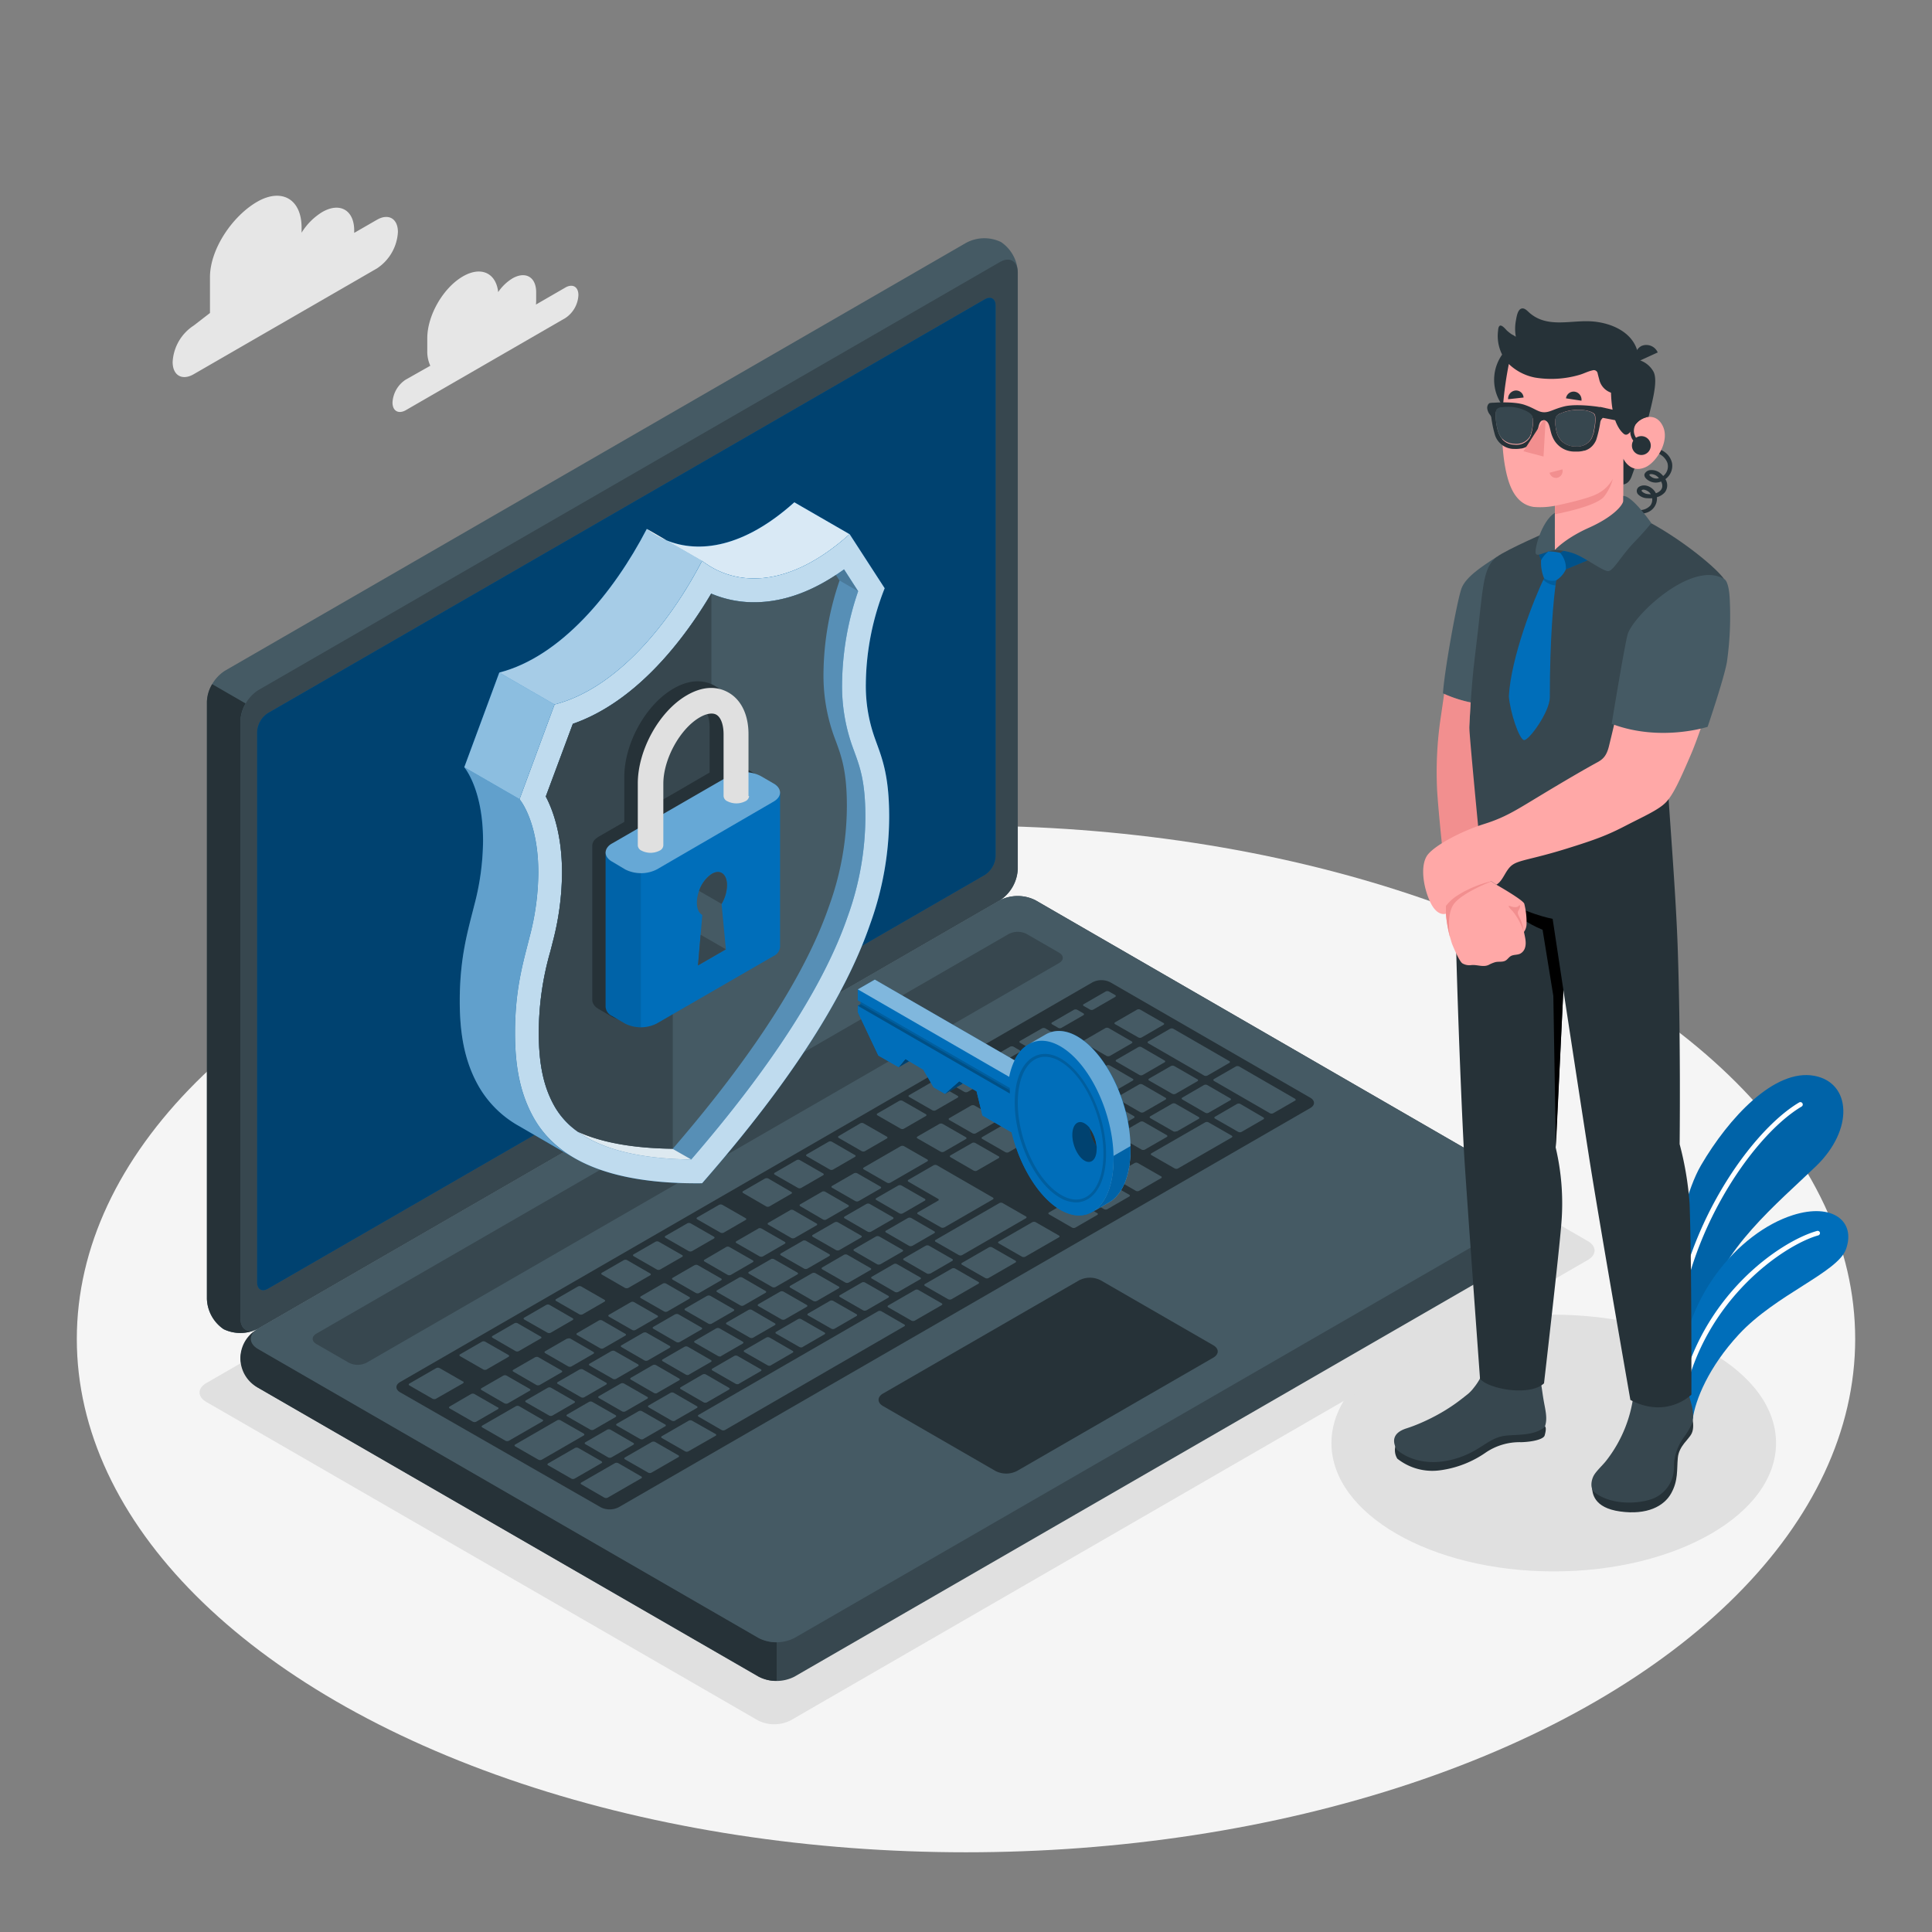 <svg xmlns="http://www.w3.org/2000/svg" viewBox="0 0 500 500"><rect x="0" y="0" width="500" height="500" fill="#808080" stroke="none"/><g id="freepik--Floor--inject-54"><ellipse id="freepik--floor--inject-54" cx="250" cy="346.53" rx="230.12" ry="132.84" style="fill:#f5f5f5"></ellipse></g><g id="freepik--Shadows--inject-54"><ellipse id="freepik--Shadow--inject-54" cx="402.11" cy="373.46" rx="57.53" ry="33.22" style="fill:#e0e0e0"></ellipse><path id="freepik--shadow--inject-54" d="M196.14,445.23,53.41,362.83c-2.34-1.35-2.34-3.54,0-4.9L259.75,238.81a9.32,9.32,0,0,1,8.48,0l142.69,82.38c2.34,1.35,2.34,3.54,0,4.89L204.62,445.23A9.38,9.38,0,0,1,196.14,445.23Z" style="fill:#e0e0e0"></path></g><g id="freepik--Plant--inject-54"><g id="freepik--Plants--inject-54"><path d="M431.15,354.41c-1.23-8.44,1.92-40.59,9.07-52.83s19-25.08,29.32-23.16c9.56,1.78,10.32,13.88.42,23.41s-25.06,21.9-27.92,36.3l-7.8,24.51Z" style="fill:#006EBA"></path><path d="M431.15,354.41c-1.23-8.44,1.92-40.59,9.07-52.83s19-25.08,29.32-23.16c9.56,1.78,10.32,13.88.42,23.41s-25.06,21.9-27.92,36.3l-7.8,24.51Z" style="opacity:0.1"></path><path d="M433.44,351.76a.62.62,0,0,0,.46-.59c.44-29.66,19.41-57.14,32.35-64.79a.62.62,0,1,0-.63-1.07c-13.19,7.8-32.52,35.73-33,65.84a.62.62,0,0,0,.61.63A.47.47,0,0,0,433.44,351.76Z" style="fill:#fff"></path><path d="M438.08,367.24c.66-4.94,4.12-13.46,11.94-21.9,9.58-10.34,25.48-16,27.7-22,2.65-7.22-3.41-12.15-13.75-8.86-13.89,4.42-29.39,21.76-29.19,44.07Z" style="fill:#006EBA"></path><path d="M435.29,362.57a.64.64,0,0,0,.47-.49c5.24-26,26.2-39.95,34.76-42.35A.63.63,0,0,0,471,319a.61.61,0,0,0-.77-.43c-9.46,2.65-30.3,16.8-35.64,43.31a.62.62,0,0,0,.49.73A.57.57,0,0,0,435.29,362.57Z" style="fill:#fff"></path></g></g><g id="freepik--Clouds--inject-54"><g id="freepik--clouds--inject-54"><path d="M146.31,74.42l-7.61,4.4a8.68,8.68,0,0,0,.06-1v-2.2c0-3.93-2.76-5.52-6.16-3.56a12.15,12.15,0,0,0-3.67,3.53c-.55-4.94-4.43-6.78-9.13-4.06-5.09,2.94-9.22,10.08-9.22,16v3.3a8.79,8.79,0,0,0,.78,3.82L105,98.25a7.55,7.55,0,0,0-3.42,5.92c0,2.18,1.53,3.06,3.42,2l41.27-23.83a7.55,7.55,0,0,0,3.42-5.91C149.73,74.22,148.2,73.33,146.31,74.42Z" style="fill:#e6e6e6"></path><path d="M50.14,84.25,54.34,81V71.76c0-7.34,5.85-15.86,12.2-19.53h0c6.36-3.67,11.51-.69,11.51,6.65v1.34a16.3,16.3,0,0,1,5.34-5.34h0c4.57-2.64,8.28-.5,8.28,4.78v.61l5.86-3.38c3-1.74,5.45-.33,5.45,3.15a12.06,12.06,0,0,1-5.45,9.44L50.14,96.84c-3,1.74-5.46.33-5.46-3.15A12,12,0,0,1,50.14,84.25Z" style="fill:#e6e6e6"></path></g></g><g id="freepik--Device--inject-54"><g id="freepik--Laptop--inject-54"><path d="M62.22,351.49a9.93,9.93,0,0,0,4.62,7.68l129.49,74.76a10.25,10.25,0,0,0,9.25,0L397.49,323.14a8.69,8.69,0,0,0,0-15.35L268,233a10.19,10.19,0,0,0-9.25,0L66.84,343.82A9.91,9.91,0,0,0,62.22,351.49Z" style="fill:#37474f"></path><path d="M201,425v10a9.37,9.37,0,0,1-4.62-1.1L66.84,359.17a8.66,8.66,0,0,1-.47-15.05c-2.07,1.48-1.91,3.66.47,5l129.5,74.77A9.37,9.37,0,0,0,201,425Z" style="fill:#263238"></path><path d="M57.88,344a9.91,9.91,0,0,1-4.33-7.84V181.61a10.22,10.22,0,0,1,4.62-8L250.08,62.82a9.94,9.94,0,0,1,9-.17,9.94,9.94,0,0,1,4.33,7.84V225a10.21,10.21,0,0,1-4.62,8L66.84,343.82A9.93,9.93,0,0,1,57.88,344Z" style="fill:#455a64"></path><path d="M66.3,344.1a10,10,0,0,1-8.42-.12,9.91,9.91,0,0,1-4.33-7.84V181.61a9.28,9.28,0,0,1,1.36-4.55l8.66,5h0a9.47,9.47,0,0,0-1.35,4.54V341.15C62.22,343.88,64,345.11,66.3,344.1Z" style="fill:#263238"></path><path d="M62.22,186.62V341.15c0,3,2.07,4.14,4.62,2.67L258.75,233a10.21,10.21,0,0,0,4.62-8V70.49c0-2.94-2.06-4.14-4.62-2.66L66.84,178.61A10.24,10.24,0,0,0,62.22,186.62Z" style="fill:#37474f"></path><path d="M66.84,349.15l129.49,74.77a10.25,10.25,0,0,0,9.25,0L397.49,313.13c2.55-1.48,2.55-3.87,0-5.34L268,233a10.19,10.19,0,0,0-9.25,0L66.84,343.82C64.29,345.29,64.29,347.68,66.84,349.15Z" style="fill:#455a64"></path><path d="M69.33,184.55,254.88,77.45c1.53-.88,2.78-.16,2.78,1.61V221.63a6.13,6.13,0,0,1-2.78,4.8L69.33,333.53c-1.53.88-2.78.16-2.78-1.61V189.35A6.13,6.13,0,0,1,69.33,184.55Z" style="fill:#006EBA"></path><path d="M69.33,184.55,254.88,77.45c1.53-.88,2.78-.16,2.78,1.61V221.63a6.13,6.13,0,0,1-2.78,4.8L69.33,333.53c-1.53.88-2.78.16-2.78-1.61V189.35A6.13,6.13,0,0,1,69.33,184.55Z" style="opacity:0.4"></path><path d="M81.87,345.15l179.2-103.44a5.08,5.08,0,0,1,4.62,0l8.41,4.85c1.27.74,1.27,1.93,0,2.67L94.88,352.66a5.08,5.08,0,0,1-4.62,0l-8.39-4.84C80.6,347.08,80.6,345.89,81.87,345.15Z" style="fill:#37474f"></path><path d="M103.55,357.67,282.74,254.22a5.08,5.08,0,0,1,4.62,0l51.74,29.87c1.28.74,1.28,1.94,0,2.67l-179,103.32a5.14,5.14,0,0,1-4.63,0l-51.91-29.75C102.28,359.6,102.27,358.4,103.55,357.67Z" style="fill:#263238"></path><path d="M261,298.21l5.64-3.26c.24-.14.25-.36,0-.5L260.72,291a1,1,0,0,0-.86,0l-5.65,3.26c-.23.14-.24.36,0,.49l6,3.44A1,1,0,0,0,261,298.21Zm-9.67-12.1-5.64,3.26a.26.26,0,0,0,0,.49l6,3.44a1,1,0,0,0,.86,0l5.65-3.26a.26.26,0,0,0,0-.5l-6-3.44A1,1,0,0,0,251.35,286.11Zm-18.23,10.52-9.54,5.51c-.24.14-.25.37,0,.5l6,3.44a1,1,0,0,0,.86,0l9.55-5.51c.24-.14.24-.36,0-.5l-6-3.43A.93.93,0,0,0,233.12,296.63Zm10-5.76-5.65,3.26c-.24.14-.24.36,0,.49l6,3.44a1,1,0,0,0,.86,0l5.64-3.26c.24-.14.24-.36,0-.5l-6-3.44A.94.94,0,0,0,243.11,290.87ZM221,303.65l-5.64,3.25c-.24.14-.24.37,0,.5l6,3.44a1,1,0,0,0,.86,0l5.64-3.25c.24-.14.24-.36,0-.5l-6-3.44A1,1,0,0,0,221,303.65Zm-8.24,4.76-5.65,3.26a.26.26,0,0,0,0,.49L213,315.6a.93.93,0,0,0,.86,0l5.64-3.25c.24-.14.24-.36,0-.5l-5.95-3.44A1,1,0,0,0,212.73,308.41Zm23.38,14,5.64-3.26c.24-.14.24-.36,0-.49l-5.95-3.44a1,1,0,0,0-.86,0l-5.65,3.26a.26.26,0,0,0,0,.5l5.95,3.44A1,1,0,0,0,236.11,322.41Zm-8.25,4.76,5.65-3.26c.24-.14.24-.36,0-.49L227.56,320a1,1,0,0,0-.86,0l-5.64,3.26c-.24.14-.24.36,0,.5l5.95,3.44A1,1,0,0,0,227.86,327.17Zm-8.24,4.76,5.64-3.26a.26.26,0,0,0,0-.49l-6-3.44a.93.93,0,0,0-.86,0L212.81,328c-.24.14-.24.36,0,.5l6,3.44A1,1,0,0,0,219.62,331.93Zm-8.25,4.76,5.64-3.26c.24-.13.25-.36,0-.49l-6-3.44a1,1,0,0,0-.86,0l-5.64,3.25c-.24.14-.25.36,0,.5l5.95,3.44A1,1,0,0,0,211.37,336.69ZM252.77,303l5.65-3.26a.26.26,0,0,0,0-.5l-6-3.43a.93.93,0,0,0-.86,0L246,299c-.24.14-.24.36,0,.49l5.95,3.44A1,1,0,0,0,252.77,303Zm-8.41,14.68,12.58-7.27c.24-.14.24-.36,0-.49l-14.46-8.35a1,1,0,0,0-.86,0l-6.51,3.76c-.24.14-.24.36,0,.5l7.66,4.42a.26.26,0,0,1,0,.49l-5.21,3c-.24.14-.24.36,0,.5l6,3.43A.93.93,0,0,0,244.36,317.65Zm-39.88-4.48-5.64,3.26a.26.26,0,0,0,0,.49l5.95,3.44a1,1,0,0,0,.86,0l5.65-3.26a.26.26,0,0,0,0-.5l-5.95-3.44A1,1,0,0,0,204.48,313.17Zm-8.24,4.76-5.65,3.26c-.24.14-.24.36,0,.49l6,3.44a1,1,0,0,0,.86,0l5.64-3.26c.24-.14.24-.36,0-.5l-6-3.44A.94.94,0,0,0,196.24,317.93ZM152.79,370a1,1,0,0,0,.86,0l5.64-3.26c.24-.14.25-.36,0-.5l-6-3.43a.93.93,0,0,0-.86,0l-5.64,3.26c-.24.14-.25.36,0,.49Zm-22.52-14-5.64,3.25c-.24.14-.25.36,0,.5l5.95,3.44a1,1,0,0,0,.86,0l5.64-3.26c.24-.13.25-.36,0-.49l-6-3.44A.93.93,0,0,0,130.27,356Zm11.85,10.34a.93.93,0,0,0,.86,0l5.64-3.26c.24-.14.24-.36,0-.49l-6-3.44a.93.93,0,0,0-.86,0l-5.64,3.26c-.24.14-.24.36,0,.5Zm24.38,6.06,5.64-3.26a.26.26,0,0,0,0-.49l-6-3.44a1,1,0,0,0-.86,0l-5.64,3.25c-.24.14-.24.36,0,.5l6,3.44A1,1,0,0,0,166.5,372.42Zm-9.11,4.77a1,1,0,0,0,.86,0l5.64-3.26c.24-.13.25-.36,0-.49L158,370a1,1,0,0,0-.86,0l-5.64,3.25c-.24.14-.25.36,0,.5Zm-18.87-25.94-5.65,3.26a.26.26,0,0,0,0,.5l5.95,3.44a1,1,0,0,0,.86,0l5.64-3.26c.24-.14.24-.36,0-.49l-6-3.44A.94.94,0,0,0,138.52,351.25Zm41.22-23.8-5.64,3.26c-.24.14-.24.36,0,.49l6,3.44a.93.93,0,0,0,.86,0l5.64-3.26c.24-.14.24-.36,0-.5l-6-3.43A.93.93,0,0,0,179.74,327.45Zm-33,19-5.64,3.26c-.24.14-.24.36,0,.5l5.95,3.43a.93.93,0,0,0,.86,0l5.65-3.26c.24-.14.24-.36,0-.49l-5.95-3.44A1,1,0,0,0,146.76,346.49ZM188,322.69,182.35,326c-.24.14-.25.36,0,.49l5.95,3.44a.93.93,0,0,0,.86,0l5.64-3.26c.24-.14.25-.36,0-.5l-6-3.43A.93.93,0,0,0,188,322.69Zm-16.49,9.52-5.64,3.26c-.24.14-.25.36,0,.5l6,3.43a.93.93,0,0,0,.86,0l5.64-3.26c.24-.14.25-.36,0-.5l-5.95-3.43A.93.93,0,0,0,171.5,332.21ZM163.25,337l-5.64,3.26c-.24.14-.24.36,0,.5l6,3.43a.93.93,0,0,0,.86,0l5.64-3.26c.24-.14.24-.36,0-.49l-6-3.44A.93.93,0,0,0,163.25,337ZM155,341.73,149.37,345c-.24.14-.25.36,0,.5l5.95,3.43a.93.93,0,0,0,.86,0l5.64-3.26c.24-.14.25-.36,0-.49l-5.95-3.44A1,1,0,0,0,155,341.73Zm39.87,4.48,5.64-3.25c.24-.14.25-.36,0-.5L194.58,339a1,1,0,0,0-.86,0l-5.64,3.25c-.24.14-.25.36,0,.5l6,3.44A1,1,0,0,0,194.88,346.21Zm74.7-70.62-5.64,3.25c-.24.14-.25.36,0,.5l5.95,3.44a1,1,0,0,0,.86,0l5.64-3.26c.24-.13.25-.36,0-.49l-5.95-3.44A.93.93,0,0,0,269.58,275.59Zm-10,5.76L254,284.61a.26.26,0,0,0,0,.49l5.95,3.44a1,1,0,0,0,.86,0l5.64-3.25c.24-.14.24-.36,0-.5l-6-3.44A1,1,0,0,0,259.6,281.35Zm18.22-10.53-5.64,3.26c-.24.14-.24.36,0,.5l6,3.44a1,1,0,0,0,.86,0l5.64-3.26c.24-.14.24-.36,0-.49l-6-3.44A1,1,0,0,0,277.82,270.82ZM233.68,314l5.64-3.26a.26.26,0,0,0,0-.49l-6-3.44a1,1,0,0,0-.86,0l-5.65,3.26a.26.26,0,0,0,0,.5l5.95,3.44A1,1,0,0,0,233.68,314Zm53.25-47.93a1,1,0,0,0-.86,0l-5.64,3.26c-.24.14-.25.36,0,.5l5.95,3.44a1,1,0,0,0,.86,0l5.64-3.26c.24-.14.25-.36,0-.49Zm-83.8,75.39,5.64-3.25c.24-.14.24-.37,0-.5l-6-3.44a1,1,0,0,0-.86,0l-5.64,3.25c-.24.14-.24.36,0,.5l6,3.44A1,1,0,0,0,203.13,341.45Zm101.11-58.38,5.65-3.26a.26.26,0,0,0,0-.49l-6-3.44a1,1,0,0,0-.86,0l-5.64,3.25c-.24.14-.24.36,0,.5l6,3.44A.94.94,0,0,0,304.24,283.07Zm-16.75-.15,5.65-3.26a.26.26,0,0,0,0-.49l-5.95-3.44a1,1,0,0,0-.86,0L280.69,279c-.24.14-.25.36,0,.5l5.95,3.44A1,1,0,0,0,287.49,282.92ZM295.43,271a.94.94,0,0,0-.85,0l-5.65,3.26a.26.26,0,0,0,0,.5l5.95,3.44a1,1,0,0,0,.86,0l5.64-3.26a.26.26,0,0,0,0-.49Zm1.74-1,14.46,8.35a1,1,0,0,0,.86,0l5.64-3.26c.24-.13.25-.36,0-.49l-14.46-8.35a1,1,0,0,0-.86,0l-5.64,3.26C296.94,269.61,296.94,269.83,297.17,270ZM278.08,280.5l-5.64,3.25c-.24.14-.24.36,0,.5l6,3.44a1,1,0,0,0,.86,0l5.64-3.25c.24-.14.24-.37,0-.5l-6-3.44A1,1,0,0,0,278.08,280.5ZM216,316.33l-5.64,3.25c-.24.14-.24.36,0,.5l6,3.44a1,1,0,0,0,.86,0l5.64-3.25c.24-.14.24-.37,0-.5l-6-3.44A1,1,0,0,0,216,316.33Zm79.12-28.49a1,1,0,0,0,.86,0l5.64-3.25c.24-.14.24-.37,0-.5l-5.95-3.44a1,1,0,0,0-.86,0l-5.65,3.25a.26.26,0,0,0,0,.5Zm-70.87,23.73-5.64,3.25c-.24.14-.24.36,0,.5l5.95,3.44a1,1,0,0,0,.86,0l5.65-3.26a.26.26,0,0,0,0-.49l-6-3.44A.93.93,0,0,0,224.27,311.57ZM161,365.26a1,1,0,0,0,.86,0l5.64-3.26c.24-.14.24-.36,0-.5l-6-3.44a.94.94,0,0,0-.85,0l-5.65,3.26c-.24.14-.24.36,0,.49Zm-11-10.85-5.64,3.26c-.24.14-.25.36,0,.49l6,3.44a.93.93,0,0,0,.86,0l5.64-3.26c.24-.14.25-.36,0-.5l-6-3.43A.93.93,0,0,0,150.06,354.41Zm20.08,6.08,5.65-3.25a.26.26,0,0,0,0-.5l-5.95-3.44a1,1,0,0,0-.86,0l-5.64,3.26a.26.26,0,0,0,0,.49l5.95,3.44A.93.93,0,0,0,170.14,360.49Zm8.25-4.76,5.64-3.25c.24-.14.25-.36,0-.5l-5.95-3.44a1,1,0,0,0-.86,0l-5.65,3.26a.26.26,0,0,0,0,.49l5.95,3.44A.93.93,0,0,0,178.39,355.73Zm8.25-4.76,5.64-3.25c.24-.14.24-.36,0-.5l-6-3.44a1,1,0,0,0-.86,0L179.83,347c-.24.14-.24.37,0,.5l6,3.44A1,1,0,0,0,186.64,351Zm-28.34-1.32-5.64,3.26c-.24.14-.24.36,0,.49l6,3.44a.93.93,0,0,0,.86,0l5.64-3.26c.24-.14.24-.36,0-.5l-6-3.43A.93.93,0,0,0,158.3,349.65Zm8.25-4.76-5.64,3.26c-.24.14-.25.36,0,.49l5.95,3.44a1,1,0,0,0,.86,0l5.65-3.26c.23-.14.24-.36,0-.5l-6-3.43A.93.93,0,0,0,166.55,344.89Zm33-19-5.64,3.25c-.24.14-.24.37,0,.5l6,3.44a1,1,0,0,0,.86,0l5.64-3.25c.24-.14.24-.36,0-.5l-6-3.44A1,1,0,0,0,199.53,325.85Zm-8.24,4.76-5.64,3.26c-.24.13-.25.36,0,.49l6,3.44a.93.93,0,0,0,.86,0l5.64-3.25c.24-.14.25-.36,0-.5l-5.95-3.44A1,1,0,0,0,191.29,330.61Zm16.49-9.52-5.64,3.25c-.24.14-.25.36,0,.5l6,3.44a1,1,0,0,0,.86,0l5.64-3.25c.24-.14.25-.36,0-.5l-6-3.44A1,1,0,0,0,207.78,321.09Zm-33,19-5.65,3.26c-.24.14-.24.36,0,.49l5.95,3.44a1,1,0,0,0,.86,0l5.64-3.26c.24-.14.24-.36,0-.5l-6-3.44A1,1,0,0,0,174.8,340.13Zm8.24-4.76-5.64,3.26a.26.26,0,0,0,0,.49l6,3.44a.94.94,0,0,0,.85,0l5.65-3.26c.24-.14.24-.36,0-.5l-6-3.44A1,1,0,0,0,183,335.37Zm-8.3,32.29,5.65-3.26a.26.26,0,0,0,0-.49l-5.95-3.44a.93.93,0,0,0-.86,0l-5.64,3.25c-.24.14-.24.36,0,.5l5.95,3.44A1,1,0,0,0,174.74,367.66Zm-45.9-3.45-6-3.44a1,1,0,0,0-.86,0L116.38,364c-.24.14-.24.36,0,.5l6,3.44a1,1,0,0,0,.86,0l5.64-3.26A.26.26,0,0,0,128.84,364.21Zm11.54,3.16-5.95-3.44a.93.93,0,0,0-.86,0l-8.68,5c-.24.14-.25.36,0,.5l6,3.44a1,1,0,0,0,.86,0l8.68-5C140.61,367.72,140.62,367.5,140.38,367.37Zm-20.56-9.87-6-3.44a1,1,0,0,0-.86,0l-6.94,4c-.24.14-.25.36,0,.5l6,3.44a1,1,0,0,0,.86,0l7-4C120.05,357.85,120.05,357.63,119.82,357.5Zm5.32-3.08a.93.93,0,0,0,.86,0l5.64-3.26c.24-.14.24-.36,0-.5l-6-3.43a.91.91,0,0,0-.85,0l-5.65,3.26c-.24.14-.24.36,0,.49ZM151.06,371l-6-3.43a.93.93,0,0,0-.86,0l-10.85,6.26c-.24.14-.24.37,0,.5l6,3.44a1,1,0,0,0,.86,0l10.85-6.26C151.29,371.38,151.29,371.16,151.06,371Zm4.6,7.17-6-3.44a1,1,0,0,0-.86,0l-6.94,4a.26.26,0,0,0,0,.49l6,3.44a.93.93,0,0,0,.86,0l6.94-4C155.89,378.55,155.89,378.33,155.66,378.19ZM186.45,319a1,1,0,0,0,.86,0l5.64-3.26a.26.26,0,0,0,0-.49l-6-3.44a1,1,0,0,0-.86,0l-5.64,3.25c-.24.14-.24.36,0,.5ZM170,328.55a.94.94,0,0,0,.85,0l5.65-3.25a.26.26,0,0,0,0-.5l-6-3.44a1,1,0,0,0-.86,0L164,324.61c-.24.14-.24.36,0,.5Zm-36.58,21.11a.93.93,0,0,0,.86,0l5.65-3.26a.26.26,0,0,0,0-.5l-5.95-3.43a.93.93,0,0,0-.86,0l-5.64,3.26c-.24.14-.24.36,0,.49Zm44.82-25.87a1,1,0,0,0,.86,0l5.64-3.25c.24-.14.25-.37,0-.5l-6-3.44a1,1,0,0,0-.86,0l-5.64,3.25c-.24.14-.25.36,0,.5Zm-16.49,9.52a1,1,0,0,0,.86,0l5.64-3.25c.24-.14.24-.36,0-.5l-5.95-3.44a1,1,0,0,0-.86,0l-5.65,3.26a.26.26,0,0,0,0,.49ZM160,378.66a1,1,0,0,0-.86,0l-8.68,5c-.24.14-.25.36,0,.49l5.95,3.44a1,1,0,0,0,.86,0l8.68-5a.26.26,0,0,0,0-.49Zm-10.07-38.52a1,1,0,0,0,.86,0l5.64-3.26c.24-.14.24-.36,0-.5l-6-3.44a1,1,0,0,0-.86,0l-5.64,3.26c-.24.14-.24.36,0,.49Zm-8.25,4.76a.93.93,0,0,0,.86,0l5.64-3.26c.24-.14.25-.36,0-.5l-5.95-3.43a.93.93,0,0,0-.86,0L135.68,341c-.23.14-.24.36,0,.49Zm171.08-54.44a1,1,0,0,0-.86,0l-13.89,8a.26.26,0,0,0,0,.49l6,3.44a.93.93,0,0,0,.86,0l13.88-8c.24-.14.25-.36,0-.5ZM294.48,301a.93.93,0,0,0-.86,0L288,304.25c-.24.14-.24.36,0,.5l5.95,3.43a.93.93,0,0,0,.86,0l5.65-3.26a.26.26,0,0,0,0-.5ZM183,362.9l5.64-3.26c.24-.14.25-.36,0-.49l-5.95-3.44a1,1,0,0,0-.86,0L176.18,359c-.23.14-.24.36,0,.5l5.95,3.44A1,1,0,0,0,183,362.9Zm95-52.39a1,1,0,0,0-.86,0l-5.64,3.26c-.24.14-.25.36,0,.5l5.95,3.43a.93.93,0,0,0,.86,0l5.64-3.26c.24-.14.25-.36,0-.49Zm43-24.81a1,1,0,0,0-.86,0L314.45,289a.26.26,0,0,0,0,.49l6,3.44a1,1,0,0,0,.86,0l5.64-3.25c.24-.14.24-.36,0-.5Zm14.2-1.32L320.69,276a1,1,0,0,0-.86,0l-5.64,3.25c-.24.14-.24.36,0,.5l14.46,8.35a1,1,0,0,0,.86,0l5.64-3.25C335.38,284.74,335.39,284.52,335.15,284.38Zm-88,43.92a.93.93,0,0,0-.86,0l-6.95,4c-.24.14-.24.36,0,.5l6,3.44a1,1,0,0,0,.86,0l6.94-4c.24-.14.25-.36,0-.49Zm20.83-12a1,1,0,0,0-.86,0l-8.68,5c-.24.14-.25.36,0,.49l6,3.44a1,1,0,0,0,.86,0l8.68-5c.24-.13.25-.36,0-.49Zm-39.93,23.05a1,1,0,0,0-.86,0l-46.43,26.81c-.24.14-.25.36,0,.49l5.95,3.44a.93.93,0,0,0,.86,0L234,343.26a.26.26,0,0,0,0-.5Zm-49,28.32a.93.93,0,0,0-.86,0l-6.94,4c-.24.14-.25.36,0,.5l6,3.43a.93.93,0,0,0,.86,0l7-4a.26.26,0,0,0,0-.5Zm58.59-33.83a.93.93,0,0,0-.86,0l-6.94,4c-.24.14-.25.36,0,.5l6,3.44a1,1,0,0,0,.86,0l6.94-4c.24-.13.25-.36,0-.49Zm-68.14,39.34a1,1,0,0,0-.86,0l-6.94,4c-.24.14-.24.36,0,.5l6,3.44a.94.94,0,0,0,.85,0l6.95-4c.24-.14.24-.36,0-.49Zm87.23-50.36a.93.93,0,0,0-.86,0l-6.94,4c-.24.14-.24.36,0,.5l6,3.43a.93.93,0,0,0,.86,0l6.94-4c.24-.14.24-.36,0-.5Zm29.51-17a.93.93,0,0,0-.86,0L279.73,309c-.24.14-.24.36,0,.5l6,3.43a.93.93,0,0,0,.86,0l5.64-3.26c.24-.14.24-.36,0-.49Zm18.27-13,5.65-3.25c.24-.14.24-.36,0-.5l-6-3.44a1,1,0,0,0-.86,0l-5.64,3.25c-.24.14-.24.37,0,.5l6,3.44A.94.94,0,0,0,304.5,292.74Zm-35.23.7,5.64-3.25c.24-.14.24-.36,0-.5l-6-3.44a1,1,0,0,0-.86,0l-5.64,3.26c-.24.14-.24.36,0,.49l6,3.44A.93.93,0,0,0,269.27,293.44ZM249,324.82l16.49-9.53a.26.26,0,0,0,0-.49l-6-3.44a.93.93,0,0,0-.86,0l-16.49,9.52a.26.26,0,0,0,0,.49l6,3.44A1,1,0,0,0,249,324.82Zm46.44-27.31a1,1,0,0,0,.86,0l5.64-3.25c.24-.14.24-.36,0-.5l-6-3.44a1,1,0,0,0-.86,0l-5.65,3.26a.26.26,0,0,0,0,.49Zm-7.65-4.92,5.65-3.25c.23-.14.24-.36,0-.5l-5.95-3.44a1,1,0,0,0-.86,0L281,288.66c-.24.14-.25.36,0,.5l5.95,3.44A1,1,0,0,0,287.75,292.59Zm-47,37,5.64-3.26c.24-.14.24-.36,0-.5l-6-3.44a1,1,0,0,0-.86,0l-5.65,3.26c-.24.14-.24.36,0,.49l5.95,3.44A1,1,0,0,0,240.71,329.58ZM277.17,308a.93.93,0,0,0,.86,0l5.64-3.26c.24-.14.25-.36,0-.5l-5.95-3.43a.93.93,0,0,0-.86,0l-5.64,3.26c-.24.14-.25.36,0,.5Zm-77.69,45.35,5.64-3.26c.24-.14.25-.36,0-.49l-5.95-3.44a.93.93,0,0,0-.86,0l-5.64,3.26c-.24.14-.25.36,0,.5l6,3.43A.93.93,0,0,0,199.48,353.38Zm8.25-4.76,5.64-3.26c.24-.14.24-.36,0-.49l-6-3.44a.93.93,0,0,0-.86,0l-5.64,3.26c-.24.14-.24.36,0,.5l6,3.43A.93.93,0,0,0,207.73,348.62Zm-16.49,9.52,5.64-3.26c.24-.14.24-.36,0-.49l-6-3.44a1,1,0,0,0-.86,0l-5.64,3.26c-.24.14-.24.36,0,.5l6,3.44A1,1,0,0,0,191.24,358.14Zm33-19,5.64-3.26c.24-.14.24-.36,0-.5l-6-3.43a.91.91,0,0,0-.85,0l-5.65,3.26c-.24.14-.24.36,0,.49l6,3.44A.93.93,0,0,0,224.22,339.1ZM216,343.86l5.64-3.26c.24-.14.25-.36,0-.5l-6-3.43a.93.93,0,0,0-.86,0l-5.64,3.26c-.24.14-.25.36,0,.5l6,3.43A.93.93,0,0,0,216,343.86Zm16.49-9.52,5.65-3.26a.26.26,0,0,0,0-.5l-6-3.43a.93.93,0,0,0-.86,0l-5.64,3.26c-.24.14-.24.36,0,.49l5.95,3.44A.93.93,0,0,0,232.46,334.34ZM273.86,266a.93.93,0,0,0,.86,0l5.65-3.26c.24-.14.24-.36,0-.49l-1.58-.92a1,1,0,0,0-.86,0l-5.64,3.26c-.24.14-.24.36,0,.5ZM233.09,292.1a.94.94,0,0,0,.85,0l5.65-3.26c.24-.14.24-.36,0-.5l-6-3.44a1,1,0,0,0-.86,0l-5.64,3.26a.26.26,0,0,0,0,.49Zm16.49-9.52a1,1,0,0,0,.86,0l5.64-3.25c.24-.14.24-.36,0-.5l-6-3.44a1,1,0,0,0-.86,0l-5.64,3.26a.26.26,0,0,0,0,.49ZM223,297.91a.93.93,0,0,0,.86,0l5.64-3.26c.24-.14.24-.36,0-.5l-6-3.43a.93.93,0,0,0-.86,0L217.07,294c-.24.14-.24.36,0,.5Zm18.31-10.57a.93.93,0,0,0,.86,0l5.64-3.25c.24-.14.25-.36,0-.5l-6-3.44a1,1,0,0,0-.86,0l-5.64,3.26c-.24.13-.25.36,0,.49Zm-34.8,20.09a.91.91,0,0,0,.85,0l5.65-3.26c.24-.14.24-.36,0-.49l-6-3.44a.93.93,0,0,0-.86,0l-5.64,3.26c-.24.14-.24.36,0,.5Zm8.24-4.76a.93.93,0,0,0,.86,0l5.64-3.26c.24-.14.25-.36,0-.49l-5.95-3.44a.93.93,0,0,0-.86,0l-5.64,3.26c-.24.14-.25.36,0,.5Zm42.6-27.12a.93.93,0,0,0,.86,0l5.65-3.26c.23-.14.24-.36,0-.49l-1.58-.92a1,1,0,0,0-.86,0l-5.64,3.25c-.24.14-.25.36,0,.5Zm24.74-14.28a.93.93,0,0,0,.86,0l5.64-3.26c.24-.14.25-.36,0-.5L287,256.6a1,1,0,0,0-.86,0l-5.65,3.26a.26.26,0,0,0,0,.5Zm12.51,7.22a.93.93,0,0,0,.86,0l5.64-3.26c.24-.14.24-.36,0-.49l-6-3.44a.91.91,0,0,0-.85,0l-5.65,3.26c-.24.14-.24.36,0,.5ZM312.75,288l5.64-3.25c.24-.14.25-.36,0-.5l-5.95-3.44a1,1,0,0,0-.86,0L306,284.05c-.24.14-.25.36,0,.5l5.95,3.44A1,1,0,0,0,312.75,288Zm-47.13-17.19a.93.93,0,0,0,.86,0l5.64-3.26c.24-.14.24-.36,0-.49l-1.59-.92a.93.93,0,0,0-.86,0L264,269.38c-.24.14-.24.36,0,.5Zm-67.34,41.4a.93.93,0,0,0,.86,0l5.64-3.26c.24-.14.24-.36,0-.49L198.84,305a1,1,0,0,0-.86,0l-5.65,3.26c-.23.14-.24.36,0,.5Z" style="fill:#455a64"></path><path d="M228.48,360.67l50.82-29.34a6.14,6.14,0,0,1,5.54,0L314,348.15c1.53.89,1.53,2.32,0,3.21l-50.81,29.33a6.1,6.1,0,0,1-5.55,0l-29.14-16.82C227,363,227,361.55,228.48,360.67Z" style="fill:#263238"></path></g></g><g id="freepik--Shield--inject-54"><g id="freepik--shield--inject-54"><g id="freepik--shield--inject-54"><path d="M219.88,138.24c-15.88,14.27-29.6,13.52-38.18,6.91-8.57,16.52-22.29,33.1-38.17,37.17l-9.07,24.5s4.86,5.6,4.86,19a66.8,66.8,0,0,1-2.25,16.63c-1.65,6.61-3.78,13.45-3.78,24.88,0,7.74,1,15.27,4.94,22.12a27.3,27.3,0,0,0,9.93,10l-13.79-8a27.39,27.39,0,0,1-10.45-10.25C120,274.34,119,266.82,119,259.07c0-11.42,2.13-18.27,3.78-24.89A66.52,66.52,0,0,0,125,217.56c0-13.4-4.86-19-4.86-19l9.06-24.5c15.88-4.07,29.6-20.65,38.17-37.17,8.58,6.61,22.3,7.36,38.18-6.91Z" style="fill:#006EBA"></path><path d="M172.42,139.8l-5-2.91A22,22,0,0,0,172.42,139.8Z" style="fill:#fff;opacity:0.8"></path><path d="M205.57,130c-13.07,11.74-24.67,13.31-33.15,9.82l9.28,5.35c8.58,6.61,22.3,7.36,38.18-6.91Z" style="fill:#fff;opacity:0.85"></path><path d="M167.39,136.89c-8.57,16.52-22.29,33.1-38.17,37.17l14.31,8.26c15.88-4.07,29.6-20.65,38.17-37.17Z" style="fill:#fff;opacity:0.65"></path><polygon points="129.22 174.06 120.16 198.56 134.46 206.82 143.53 182.32 129.22 174.06" style="fill:#fff;opacity:0.55"></polygon><path d="M138.23,289.45c-3.92-6.85-4.94-14.38-4.94-22.12,0-11.43,2.13-18.27,3.78-24.88a66.8,66.8,0,0,0,2.25-16.63c0-13.4-4.86-19-4.86-19l-14.3-8.26s4.86,5.6,4.86,19a66.52,66.52,0,0,1-2.26,16.62c-1.65,6.62-3.78,13.47-3.78,24.89,0,7.75,1,15.27,4.94,22.12a27.39,27.39,0,0,0,10.45,10.25l13.79,8A27.3,27.3,0,0,1,138.23,289.45Z" style="fill:#fff;opacity:0.4"></path><path d="M138.23,289.45c-3.92-6.85-4.94-14.38-4.94-22.12,0-11.43,2.13-18.27,3.78-24.88a66.8,66.8,0,0,0,2.25-16.63c0-13.4-4.86-19-4.86-19l-14.3-8.26s4.86,5.6,4.86,19a66.52,66.52,0,0,1-2.26,16.62c-1.65,6.62-3.78,13.47-3.78,24.89,0,7.75,1,15.27,4.94,22.12a27.39,27.39,0,0,0,10.45,10.25l13.79,8A27.3,27.3,0,0,1,138.23,289.45Z" style="opacity:0.05"></path><path d="M181.7,306.23c-23.72.27-37.31-6-43.48-16.78-3.91-6.85-4.93-14.38-4.93-22.13,0-11.42,2.12-18.25,3.78-24.87a66.72,66.72,0,0,0,2.25-16.62c0-13.4-4.86-19-4.86-19l9.07-24.51c15.88-4.07,29.6-20.66,38.17-37.17,8.58,6.61,22.3,7.36,38.18-6.91l9.07,14a68.86,68.86,0,0,0-4.87,24.61,40.12,40.12,0,0,0,2.26,14c1.65,4.7,3.78,9.09,3.78,20.51a82.13,82.13,0,0,1-4.94,27.83C219,257.15,205.43,279.1,181.7,306.23Z" style="fill:#006EBA"></path><path d="M181.7,306.23c-23.72.27-37.31-6-43.48-16.78-3.91-6.85-4.93-14.38-4.93-22.13,0-11.42,2.12-18.25,3.78-24.87a66.72,66.72,0,0,0,2.25-16.62c0-13.4-4.86-19-4.86-19l9.07-24.51c15.88-4.07,29.6-20.66,38.17-37.17,8.58,6.61,22.3,7.36,38.18-6.91l9.07,14a68.86,68.86,0,0,0-4.87,24.61,40.12,40.12,0,0,0,2.26,14c1.65,4.7,3.78,9.09,3.78,20.51a82.13,82.13,0,0,1-4.94,27.83C219,257.15,205.43,279.1,181.7,306.23Z" style="fill:#fff;opacity:0.75"></path><path d="M178.89,300.07c-18.37-.22-30.25-4.82-35.31-13.67-2.86-5-4.13-10.88-4.13-19.08a75.86,75.86,0,0,1,3-21.13c.19-.76.39-1.5.57-2.25a71.85,71.85,0,0,0,2.44-18.11c0-9.77-2.34-16.16-4.2-19.7l7-18.8c17-5.91,29.29-22.7,35.8-33.71a28.1,28.1,0,0,0,11.09,2.24c7.68,0,15.49-2.86,23.29-8.51l3.65,5.66a75.83,75.83,0,0,0-4.16,23.88,46.32,46.32,0,0,0,2.6,16.07c.19.54.39,1.08.59,1.62,1.46,4,2.84,7.77,2.84,16.84a76.4,76.4,0,0,1-4.6,25.82C213.29,254.86,199.68,276,178.89,300.07Z" style="fill:#006EBA"></path><path d="M178.89,300.07c-18.37-.22-30.25-4.82-35.31-13.67-2.86-5-4.13-10.88-4.13-19.08a75.86,75.86,0,0,1,3-21.13c.19-.76.39-1.5.57-2.25a71.85,71.85,0,0,0,2.44-18.11c0-9.77-2.34-16.16-4.2-19.7l7-18.8c17-5.91,29.29-22.7,35.8-33.71a28.1,28.1,0,0,0,11.09,2.24c7.68,0,15.49-2.86,23.29-8.51l3.65,5.66a75.83,75.83,0,0,0-4.16,23.88,46.32,46.32,0,0,0,2.6,16.07c.19.54.39,1.08.59,1.62,1.46,4,2.84,7.77,2.84,16.84a76.4,76.4,0,0,1-4.6,25.82C213.29,254.86,199.68,276,178.89,300.07Z" style="fill:#fff;opacity:0.4"></path><path d="M178.89,300.07c-18.37-.22-30.25-4.82-35.31-13.67-2.86-5-4.13-10.88-4.13-19.08a75.86,75.86,0,0,1,3-21.13c.19-.76.39-1.5.57-2.25a71.85,71.85,0,0,0,2.44-18.11c0-9.77-2.34-16.16-4.2-19.7l7-18.8c17-5.91,29.29-22.7,35.8-33.71a28.1,28.1,0,0,0,11.09,2.24c7.68,0,15.49-2.86,23.29-8.51l3.65,5.66a75.83,75.83,0,0,0-4.16,23.88,46.32,46.32,0,0,0,2.6,16.07c.19.54.39,1.08.59,1.62,1.46,4,2.84,7.77,2.84,16.84a76.4,76.4,0,0,1-4.6,25.82C213.29,254.86,199.68,276,178.89,300.07Z" style="opacity:0.15"></path><path d="M147.79,291.49c6.26,5.52,16.66,8.41,31.1,8.58l-9.21-5.25A67.59,67.59,0,0,1,147.79,291.49Z" style="fill:#fff;opacity:0.8"></path><polygon points="217.28 150.24 222.08 153.01 218.43 147.35 216.34 148.79 217.28 150.24" style="opacity:0.15"></polygon><path d="M215.72,190.19a46.32,46.32,0,0,1-2.6-16.07,75.83,75.83,0,0,1,4.16-23.88l-.94-1.45c-7.1,4.69-14.2,7.07-21.2,7.07a28.1,28.1,0,0,1-11.09-2.24c-6.51,11-18.8,27.8-35.8,33.71l-7,18.8c1.86,3.54,4.2,9.93,4.2,19.7a71.85,71.85,0,0,1-2.44,18.11c-.18.75-.38,1.49-.57,2.25a75.86,75.86,0,0,0-3,21.13c0,8.2,1.27,14.08,4.13,19.08a20.61,20.61,0,0,0,6,6.5q9.21,4.2,24.54,4.4c20.78-24.08,34.39-45.21,40.46-62.83a76.35,76.35,0,0,0,4.6-25.82c0-9.07-1.39-12.84-2.85-16.84C216.11,191.27,215.91,190.73,215.72,190.19Z" style="fill:#455a64"></path><path d="M148.25,187.33l-7,18.8c1.86,3.54,4.2,9.93,4.2,19.7a71.85,71.85,0,0,1-2.44,18.11c-.18.75-.38,1.49-.57,2.25a75.86,75.86,0,0,0-3,21.13c0,8.2,1.27,14.08,4.13,19.08a20.61,20.61,0,0,0,6,6.5q9.21,4.2,24.54,4.4V228l10-3V153.62a110,110,0,0,1-10,14.24C167.44,175.89,158.74,183.68,148.25,187.33Z" style="fill:#37474f"></path></g><path id="freepik--shadow--inject-54" d="M198.12,202.42a3.19,3.19,0,0,0-.38-.55l-.05-.06a4.4,4.4,0,0,0-1-.81l-3.33-1.92a7.23,7.23,0,0,0-1.92-.74,10,10,0,0,0-1.22-.19v-9.86c0-4.95-1.87-8.86-5.13-10.74s-7-1.56-10.83.68c-7.12,4.11-12.69,14.14-12.69,22.83V212.7l-6.64,3.83a4,4,0,0,0-.56.39l-.18.14,0,0a2.43,2.43,0,0,0-.91,1.8v39.93a2.24,2.24,0,0,0,.07.51,2.94,2.94,0,0,0,1.25,1.62l.37.24,1.63.94,1.71,1a7.15,7.15,0,0,0,2.14.77,9,9,0,0,0,6.05-.78l30.23-17.45a2.88,2.88,0,0,0,1.7-2.36V203.37A2.06,2.06,0,0,0,198.12,202.42Zm-30.05-1.36c0-6.36,4.32-14.22,9.43-17.17,1.74-1,3.3-1.26,4.29-.68,1.17.67,1.86,2.57,1.86,5.08v11.64l-8.59,5-7,4Z" style="fill:#263238"></path><g id="freepik--Padlock--inject-54"><path d="M201.88,205.13a2.87,2.87,0,0,0-1.7-2.36l-3.33-1.93a9,9,0,0,0-8.19,0l-30.23,17.45a2.89,2.89,0,0,0-1.7,2.37h0v39.93h0a2.86,2.86,0,0,0,1.7,2.37l3.33,1.93a9.09,9.09,0,0,0,8.19,0l30.23-17.46a2.88,2.88,0,0,0,1.7-2.36h0V205.13Z" style="fill:#006EBA"></path><path d="M161.76,225,158.43,223c-2.27-1.3-2.27-3.42,0-4.73l30.23-17.45a9,9,0,0,1,8.19,0l3.33,1.93c2.26,1.3,2.26,3.42,0,4.72L170,225A9.09,9.09,0,0,1,161.76,225Z" style="fill:#fff;opacity:0.4"></path><path d="M165.86,225.93v39.93a8.39,8.39,0,0,1-4.1-1L158.42,263a2.85,2.85,0,0,1-1.69-2.38V220.66a2.86,2.86,0,0,0,1.69,2.36l3.34,1.93A8.29,8.29,0,0,0,165.86,225.93Z" style="opacity:0.1"></path><path d="M187.86,245.68l-7.22,4.17,1.12-13.06c-.86-.46-1.41-1.58-1.41-3.19,0-2.88,1.74-6.22,3.9-7.46s3.9.07,3.9,3a9.82,9.82,0,0,1-1.41,4.82Z" style="fill:#455a64"></path><polygon points="187.86 245.68 181.32 241.91 180.64 249.85 187.86 245.68" style="fill:#37474f"></polygon><path d="M184.25,226.14a8.5,8.5,0,0,0-3.33,4.42l5.82,3.36h0a9.82,9.82,0,0,0,1.41-4.82C188.15,226.21,186.41,224.89,184.25,226.14Z" style="fill:#37474f"></path><path d="M193.71,206h0v-16c0-5-1.87-8.86-5.13-10.74s-7-1.55-10.83.68c-7.12,4.11-12.69,14.14-12.69,22.83v16.05h0a1.62,1.62,0,0,0,1,1.34,5.13,5.13,0,0,0,4.61,0,1.62,1.62,0,0,0,1-1.34h0V202.82c0-6.36,4.32-14.22,9.43-17.17,1.74-1,3.31-1.25,4.3-.68,1.16.67,1.86,2.57,1.86,5.08v16h0a1.61,1.61,0,0,0,1,1.32,5.13,5.13,0,0,0,4.61,0,1.65,1.65,0,0,0,1-1.32h0Z" style="fill:#e0e0e0"></path></g></g></g><g id="freepik--Key--inject-54"><g id="freepik--key--inject-54"><polyline points="232.57 276.21 236.97 273.67 238.71 271.55 234.31 274.09 232.57 276.21" style="fill:#006EBA"></polyline><polyline points="232.57 276.21 236.97 273.67 238.71 271.55 234.31 274.09 232.57 276.21" style="opacity:0.4"></polyline><polyline points="244.54 283.12 248.94 280.58 252.62 277.32 248.22 279.86 244.54 283.12" style="fill:#006EBA"></polyline><polyline points="244.54 283.12 248.94 280.58 252.62 277.32 248.22 279.86 244.54 283.12" style="opacity:0.4"></polyline><path d="M282,291.9a9.34,9.34,0,0,1,1.82,4.79A9.52,9.52,0,0,1,282,291.9Zm10.23.13c-1.48-10.08-6.89-20-13.35-23.78-3.1-1.79-6-1.85-8.26-.51l-4.14,2.39-.24.14a4.32,4.32,0,0,0-.53.34,7.71,7.71,0,0,0-1,.78l-.14.13c-.13.13-.26.28-.38.42s-.31.36-.44.54a10.58,10.58,0,0,0-.81,1.24c-.12.22-.25.45-.36.69l-36.19-20.89-4.4,2.53v2.81l.38.21.35.21v.59l-.73.42v1.63l5.32,11.25,5.26,3,1.74-2.12,4.64,2.78,2.66,4.56,2.94,1.69,3.67-3.26,4.51,2.61,1.52,6.25,7.56,4.37a41.81,41.81,0,0,0,1.43,4.7l.17.49c2.52,6.6,6.52,12.26,11,14.87a12.39,12.39,0,0,0,1.7.81,9.65,9.65,0,0,0,.95.32,8.45,8.45,0,0,0,.84.19,7.31,7.31,0,0,0,2.68,0l.37-.09a2.29,2.29,0,0,0,.51-.15l.39-.15a3,3,0,0,0,.41-.19l.37-.19.19-.11.09-.05,4.15-2.39c3.34-1.94,5.51-6.84,5.51-13.77A35.77,35.77,0,0,0,292.18,292Z" style="fill:#006EBA"></path><path d="M280.66,300.4c-1.73-1-3.14-4-3.14-6.65s1.41-4,3.14-3,3.15,4,3.15,6.66S282.4,301.4,280.66,300.4Zm7.13-5.83c-1.48-10.08-6.9-20.05-13.36-23.78-3-1.72-5.75-1.85-8-.66l-.24.14a4.32,4.32,0,0,0-.53.34,7.71,7.71,0,0,0-1,.78l-.14.13c-.13.13-.26.28-.38.42s-.31.36-.44.54a10.58,10.58,0,0,0-.81,1.24c-.12.22-.25.45-.36.69a17.48,17.48,0,0,0-1.4,4.28L222,256.05v2.81l.38.21.35.21v.59l-.73.42v1.63l5.32,11.25,5.26,3,1.74-2.12,4.64,2.78,2.66,4.56,2.94,1.69,3.67-3.26,4.51,2.61,1.52,6.25,7.56,4.37a41.81,41.81,0,0,0,1.43,4.7l.17.49c2.52,6.6,6.52,12.26,11,14.87a12.39,12.39,0,0,0,1.7.81,9.65,9.65,0,0,0,.95.32,8.45,8.45,0,0,0,.84.19,7.31,7.31,0,0,0,2.68,0l.37-.09a2.29,2.29,0,0,0,.51-.15l.39-.15a3,3,0,0,0,.41-.19l.37-.19.19-.11.09-.05c3.2-2,5.26-6.85,5.26-13.62A37.23,37.23,0,0,0,287.79,294.57Z" style="fill:#006EBA"></path><path d="M283.81,297.37c0,2.68-1.41,4-3.14,3s-3.15-4-3.15-6.65,1.41-4,3.15-3A4.56,4.56,0,0,1,282,291.9a9.43,9.43,0,0,0,1.82,4.79A5.27,5.27,0,0,1,283.81,297.37Z" style="opacity:0.4"></path><path d="M292.59,297.37c0,6.93-2.17,11.83-5.51,13.77l-4.15,2.39c3.2-2,5.26-6.85,5.26-13.62a37.23,37.23,0,0,0-.4-5.34c-1.48-10.08-6.9-20.05-13.36-23.78-3-1.72-5.75-1.85-8-.66l4.14-2.39c2.3-1.34,5.16-1.28,8.26.51C285.29,272,290.7,282,292.18,292A35.77,35.77,0,0,1,292.59,297.37Z" style="fill:#fff;opacity:0.4"></path><path d="M288.19,299.91c0,6.77-2.06,11.6-5.26,13.62l4.15-2.39c3.34-1.94,5.51-6.84,5.51-13.77,0-.26,0-.52,0-.77l-4.39,2.54C288.18,299.39,288.19,299.65,288.19,299.91Z" style="fill:#006EBA"></path><path d="M288.19,299.91c0,6.77-2.06,11.6-5.26,13.62l4.15-2.39c3.34-1.94,5.51-6.84,5.51-13.77,0-.26,0-.52,0-.77l-4.39,2.54C288.18,299.39,288.19,299.65,288.19,299.91Z" style="opacity:0.1"></path><polygon points="261.34 281.57 261.34 283 221.99 260.29 222.72 259.87 222.72 259.27 261.34 281.57" style="opacity:0.15"></polygon><polygon points="261.34 282.17 261.34 283 221.99 260.29 222.72 259.87 222.72 259.86 261.34 282.17" style="opacity:0.15"></polygon><path d="M278.46,311.18a8.44,8.44,0,0,1-4.21-1.26c-6.42-3.71-11.64-14.73-11.64-24.57,0-5.74,1.74-10,4.77-11.78,2.12-1.22,4.62-1.07,7.24.44,6.41,3.71,11.63,14.73,11.63,24.57,0,5.74-1.74,10-4.77,11.78A5.91,5.91,0,0,1,278.46,311.18Zm-8-37.69a5.3,5.3,0,0,0-2.66.71c-2.76,1.59-4.4,5.76-4.4,11.15,0,9.61,5,20.34,11.27,23.93,2.38,1.38,4.62,1.53,6.5.45,2.76-1.59,4.4-5.76,4.4-11.15,0-9.61-5-20.35-11.27-23.93A7.74,7.74,0,0,0,270.41,273.49Z" style="opacity:0.15"></path><path d="M262.58,274.41a17.48,17.48,0,0,0-1.4,4.28L222,256.05l4.4-2.53Z" style="fill:#fff;opacity:0.5"></path></g></g><g id="freepik--Character--inject-54"><g id="freepik--character--inject-54"><path d="M412,385c.15,1.37.34,5.21,7.3,6.17s11.34-1.35,13.2-4.7,1.43-6.08,1.72-9.18,2.86-4.75,3.6-6.35c1.08-2.35-.5-6-.5-6Z" style="fill:#263238"></path><path d="M361.17,374.14a4.19,4.19,0,0,0,.45,3.36,14.61,14.61,0,0,0,11.16,3,26.83,26.83,0,0,0,11.8-4.63,15.59,15.59,0,0,1,9.11-2.63c3.35-.11,5.8-.85,6.06-1.73.44-1.55.44-2.52-.29-2.48Z" style="fill:#263238"></path><path d="M435.66,359.58c-.87,6.35-13.18,5.84-12.18.77l-2.19-15.41,13.93.43Z" style="fill:#ffa8a7"></path><path d="M412.46,381.88c.62-1.15,2.41-2.79,3.2-3.82a34.43,34.43,0,0,0,7.24-18.47c0-.37.07-1.09.45-1.32s.75.09,1.15.27l0,0v0a7.61,7.61,0,0,0,2.16.56c2.46.28,5.19-.31,5.8-.23s.63,1.55.59,3.15c.88-.55,1.17-1.65,1.95-2.29.43-.35.62-.36.61-.93,0-.37,0-.71,0-1.08.64-.18,1.17,2.24,1.69,4.09.6,2.15,1.35,4.57.51,6.75a18.35,18.35,0,0,1-2,3.36,13.82,13.82,0,0,0-2.52,6.16c-.1,1,0,2-.16,2.94a8.64,8.64,0,0,1-6.07,7.07c-4.25,1.32-10.62,1.11-14.36-1.85C411.4,385.21,411.84,383,412.46,381.88Z" style="fill:#37474f"></path><path d="M396.62,358.52c-3.38,2.62-7.44,4.16-11.59,2.27l-1-25.93,14,2.51Z" style="fill:#ffa8a7"></path><path d="M364,369.66c.93-.3,1.84-.63,2.74-1A50.69,50.69,0,0,0,374,365c1-.62,2-1.27,3-2s2-1.52,3-2.32a10.17,10.17,0,0,0,1.41-1.52,15.53,15.53,0,0,0,2.1-3.38,1.22,1.22,0,0,1,.52-.69,1,1,0,0,1,1,.2,5.19,5.19,0,0,0,.77.52l.82.34a9.56,9.56,0,0,0,2.74.67c3.54.31,3.65-.4,3.8.74a8.09,8.09,0,0,1,0,1.28c1.87-.31,3.34-.91,3.42-1.62l.22-2.26c1.86-.17,2,3.16,2.6,6.9.49,3,1.22,5.21.38,7.44-2.81,2.45-7.77,1.86-10.59,2.32-4,.66-5.87,3.62-11.42,5.54-9,3.1-14.61-.47-16.29-2C360.39,373.23,360.17,370.88,364,369.66Z" style="fill:#37474f"></path><path d="M431.73,205.18c.71,11,2,27.11,2.45,39.82.84,23.88.51,51.11.51,51.11a82.42,82.42,0,0,1,2.57,15.3c.57,15.26.47,49.52.47,49.52s-6.33,6.37-15.79,1.37c0,0-8.39-48-10.73-63.08-2.24-14.35-6.61-43-6.61-43l-2,40.72a62.75,62.75,0,0,1,1.49,19.55c-.51,7-4.5,41.51-4.5,41.51-3.64,3.41-14.24,1.55-16.56-1.16,0,0-3.71-51-4.13-58.38-.89-15.93-3.26-75.34-2.07-84.56S431.73,205.18,431.73,205.18Z" style="fill:#263238"></path><path d="M404.6,256.18l-2.78-18.38s-7.63-1.44-13.21-5.58c0,0,2.17,4.91,10.61,8.41L402,257.75l.66,39.15Z"></path><path d="M420.19,131.43c.51,2.07,4,1.75,5.56,1.36a3.87,3.87,0,0,0,3.06-4.12,4.25,4.25,0,0,0,2.05-1.25A3,3,0,0,0,431,124a4.24,4.24,0,0,0,1.74-4.05,4.68,4.68,0,0,0-1.72-2.81,4.89,4.89,0,0,0-3.06-1.09c-.36,0-.72.72-.2.78a5.36,5.36,0,0,1,2.23,1,4.27,4.27,0,0,1,1.52,1.92,3.16,3.16,0,0,1-1.08,3.44,4.56,4.56,0,0,0-.61-.63,3.55,3.55,0,0,0-2.54-.9,1.82,1.82,0,0,0-1.67,1c-.24.78.57,1.44,1.17,1.78a3.52,3.52,0,0,0,2.89.26,2.18,2.18,0,0,0,.23-.09,3.09,3.09,0,0,1,.14.32c.54,1.43-.33,2.32-1.5,2.72-.71-1.47-2.63-2.54-4.17-1.77A1.29,1.29,0,0,0,424,128a3.44,3.44,0,0,0,2.37.94,8.25,8.25,0,0,0,1.21,0,2.64,2.64,0,0,1-.42,1.83,3.68,3.68,0,0,1-2.91,1.24,4.76,4.76,0,0,1-3.43-1.09C420.53,130.67,420.11,131.12,420.19,131.43Zm9.13-7.68a2.29,2.29,0,0,1-1.93-.32c-.42-.28-.89-.69-.14-.74A2.61,2.61,0,0,1,429.32,123.75Zm-2.09,4.15a4.65,4.65,0,0,1-1.26-.12c-.3-.07-1.61-.74-.94-1,.51-.23,1.41.28,1.77.6A2.55,2.55,0,0,1,427.23,127.9Z" style="fill:#263238"></path><path d="M422.62,92.75a5.85,5.85,0,0,1,.65.13,3,3,0,0,1,1.6-3.37,3.22,3.22,0,0,1,4.15,1.7l-4.53,2.07a6.37,6.37,0,0,1,3.45,2.94c1.24,2.56-.4,8-2.05,14.7a94.35,94.35,0,0,1-3.65,12.44c-.76,2-2.13,2-2.13,2v-6.69l.29-5.55s-3.56-4.87-3.95-8.86c-.51-5.13.57-7.23.57-7.23Z" style="fill:#263238"></path><path d="M398,87a11.3,11.3,0,1,1-11.32,11.26A11.29,11.29,0,0,1,398,87Z" style="fill:#263238"></path><path d="M420.19,112.24c1.34,1.16,2.43-1.84,3.56-3s4.79-2.77,6.61,1.09-1.68,9.27-4.43,10.54c-4,1.87-5.82-2.18-5.82-2.18v16.75c-4.23,7.62-13.38,5.84-17.71,6.91a9.53,9.53,0,0,1,0-6l0-5.45a20.22,20.22,0,0,1-5.53.29c-3.66-.58-5.62-3.59-6.71-7.55-1.76-6.36-2.13-17.05.32-29.4C394.58,91.08,408.43,91.6,417,97,416.4,108,418.85,111.08,420.19,112.24Z" style="fill:#ffa8a7"></path><path d="M402.41,130.9s8.16-1.61,11-3.12a9.32,9.32,0,0,0,4-3.89,12.81,12.81,0,0,1-2.26,4.6c-2.09,2.66-12.73,4.59-12.73,4.59Z" style="fill:#f28f8f"></path><path d="M384.89,105.63a3.24,3.24,0,0,0,.75,1.75,1.85,1.85,0,0,1,.3.63,31.12,31.12,0,0,0,1,4.72,5.21,5.21,0,0,0,5,3.45,7.69,7.69,0,0,0,1.72-.11.42.42,0,0,0,.13,0,4.87,4.87,0,0,0,1.42-.52l.08,0,.13-.08.14-.11a.45.45,0,0,0,.14-.1.61.61,0,0,0,.16-.12L396,115l.28-.27a6.73,6.73,0,0,0,1.15-1.77c.77-1.63.62-3.94,1.82-4.17a.8.8,0,0,0,.15,0h.16c1.64.06,1.4,2.56,2.28,4.37a6.09,6.09,0,0,0,5.9,3.7h.45l.37,0a6.85,6.85,0,0,0,.85-.1l.27-.06.26-.07.16,0a5.87,5.87,0,0,0,1-.43c.11-.08.22-.14.33-.21a6.44,6.44,0,0,0,.56-.48,5.21,5.21,0,0,0,1.1-1.65,28.13,28.13,0,0,0,1.07-4.64,2,2,0,0,1,.28-.67,3.16,3.16,0,0,0,.83-1.66,1.45,1.45,0,0,0-1-1.5l-.86-.14c-2.79-.39-6.43-.61-8.62-.06-2.76.69-3.73,1.55-5.25,1.5s-2.32-1-4.91-1.89c-2-.72-5.46-.75-8.06-.57-.29,0-.54,0-.81.06C385.33,104.21,384.85,104.88,384.89,105.63Zm17.95,2.06a2.3,2.3,0,0,1,.79-.61,1.09,1.09,0,0,1,.15-.08l.07,0a4.21,4.21,0,0,0,.39-.17c.11,0,.24-.08.36-.13a9.61,9.61,0,0,1,1.18-.35l.47-.1c.39-.07.8-.13,1.2-.17h.29c2.63-.16,4.26.49,4.84,1s.28,3,0,4.22c0,0,0,.07,0,.09a.19.19,0,0,1,0,.1,3.48,3.48,0,0,1-.12.49,1.81,1.81,0,0,1-.09.31h0c-.06.17-.12.34-.19.52a.53.53,0,0,1-.08.17.27.27,0,0,1-.05.11s0,.07,0,.11l-.08.15c0,.06-.06.11-.1.16a.62.62,0,0,1-.11.17,1,1,0,0,1-.11.17,4.12,4.12,0,0,1-3.71,1.67A5.06,5.06,0,0,1,404,114a5.42,5.42,0,0,1-1.23-2.52C402.47,110.05,402.31,108.43,402.84,107.69Zm-15.45-1.58a1.77,1.77,0,0,1,.65-.4.06.06,0,0,1,0,0l.28-.11.17,0,.15,0,.1,0,0,0,.15,0a5.58,5.58,0,0,1,.61-.09l.33,0h.19a.44.44,0,0,0,.16,0,3,3,0,0,1,.42,0h.3a11.12,11.12,0,0,1,1.21.13c1.87.31,3.82,1.22,4.31,2s.35,2.37.08,3.75a7.06,7.06,0,0,1-.25.91.11.11,0,0,0,0,.07.42.42,0,0,1,0,.1s0,0,0,.06a1.17,1.17,0,0,1-.05.11c0,.08-.07.15-.11.22a1.86,1.86,0,0,1-.1.2l0,.06-.08.14-.08.11h0a4.12,4.12,0,0,1-3.94,1.71,4.53,4.53,0,0,1-2-.52c-1.84-1-2.27-3.08-2.48-4C387.13,109.08,386.82,106.62,387.39,106.11Z" style="fill:#263238"></path><path d="M414.1,105.3l12,2.69a5.2,5.2,0,0,0-2.75,1.77L414.09,108Z" style="fill:#263238"></path><path d="M387.39,110.34c.21,1,.64,3.07,2.48,4a4.53,4.53,0,0,0,2,.52,4.12,4.12,0,0,0,3.94-1.71h0l.08-.11.08-.14,0-.06a1.86,1.86,0,0,0,.1-.2c0-.07.07-.14.11-.22a1.17,1.17,0,0,0,.05-.11s0,0,0-.06a.42.42,0,0,0,0-.1.11.11,0,0,1,0-.07,7.06,7.06,0,0,0,.25-.91c.27-1.38.42-3-.08-3.75s-2.44-1.7-4.31-2a11.12,11.12,0,0,0-1.21-.13h-.3a3,3,0,0,0-.42,0,.44.44,0,0,1-.16,0h-.19l-.33,0a5.58,5.58,0,0,0-.61.09l-.15,0,0,0-.1,0-.15,0-.17,0-.28.11a.06.06,0,0,0,0,0,1.77,1.77,0,0,0-.65.4C386.82,106.62,387.13,109.08,387.39,110.34Z" style="fill:#37474f"></path><path d="M402.77,111.44A5.42,5.42,0,0,0,404,114a5.06,5.06,0,0,0,3.86,1.56,4.12,4.12,0,0,0,3.71-1.67,1,1,0,0,0,.11-.17.62.62,0,0,0,.11-.17c0-.05.06-.1.1-.16l.08-.15s0-.07,0-.11a.27.27,0,0,0,.05-.11.53.53,0,0,0,.08-.17c.07-.18.13-.35.19-.52h0a1.81,1.81,0,0,0,.09-.31,3.48,3.48,0,0,0,.12-.49.19.19,0,0,0,0-.1s0-.06,0-.09c.27-1.22.6-3.66,0-4.22s-2.21-1.21-4.84-1h-.29c-.4,0-.81.1-1.2.17l-.47.1a9.61,9.61,0,0,0-1.18.35c-.12,0-.25.08-.36.13a4.21,4.21,0,0,1-.39.17l-.07,0a1.09,1.09,0,0,0-.15.08,2.3,2.3,0,0,0-.79.61C402.31,108.43,402.47,110.05,402.77,111.44Z" style="fill:#37474f"></path><path d="M387.71,85.51c0-.13,0-.27.05-.41a1.29,1.29,0,0,1,.27-.71c.55-.57,1.65.87,2,1.2a14.78,14.78,0,0,0,1.17.92,8.89,8.89,0,0,1,1.1.65,11.58,11.58,0,0,1,0-4.11c.17-.9.42-3,1.54-3.21.66-.14,1.24.42,1.73.88,4.47,4.18,10.31,2.25,15.69,2.42,4.51.14,9.94,2,12,6.36.93,2,1.09,4.11-.75,5.49-1.18.9-2.34.86-3,2.29-.16.35-1.19,4.61-.58,4.57a4.69,4.69,0,0,1-5-3.43c-.11-.47-.36-1.32-.46-1.8a1,1,0,0,0-1.29-.78c-1.37.3-2.26.86-3.55,1.21a25.91,25.91,0,0,1-11.34.67,13.46,13.46,0,0,1-7.12-3.82A10.7,10.7,0,0,1,387.71,85.51Z" style="fill:#263238"></path><path d="M405.28,103.09l4,.61a2.09,2.09,0,0,0-1.72-2.33A2,2,0,0,0,405.28,103.09Z" style="fill:#263238"></path><path d="M404.36,121.47l-3.33.87a1.69,1.69,0,0,0,2.06,1.29A1.81,1.81,0,0,0,404.36,121.47Z" style="fill:#f28f8f"></path><path d="M390.3,103.32l4-.44a1.94,1.94,0,0,0-2.15-1.81A2.12,2.12,0,0,0,390.3,103.32Z" style="fill:#263238"></path><path d="M400,108.82l-.54,9.33-5.2-1.36,5.19-8.08A1.23,1.23,0,0,1,400,108.82Z" style="fill:#f28f8f"></path><path d="M422.34,115.3a2.44,2.44,0,1,0,2.44-2.43A2.43,2.43,0,0,0,422.34,115.3Z" style="fill:#263238"></path><path d="M422.08,110.85a5.24,5.24,0,0,1,1.08-2,2.43,2.43,0,0,1,1.93-.66s.07.08,0,.1c-.27.16-.46.25-.73.44a4.41,4.41,0,0,0-.74.63,2.84,2.84,0,0,0-.47.76,3.43,3.43,0,0,0-.28,1,3.11,3.11,0,0,0,.23,1.6,2.86,2.86,0,0,0,.46.77,2.75,2.75,0,0,1,.54.59c.15.31-.28.84-.61.66a3.2,3.2,0,0,1-1.33-1.69A3.12,3.12,0,0,1,422.08,110.85Z" style="fill:#263238"></path><path d="M387.42,144.07c-3.38,2.22-8.05,5.1-9.19,8.23s-4.43,21.28-4.79,27.13a30,30,0,0,0,9.5,2.68Z" style="fill:#455a64"></path><path d="M427.35,135.42c8.56,4.7,17,11.72,18.82,14.42,0,0-5,16.67-9.41,24.58s-6.77,31.3-6.77,31.3-30.16,10-39.61,10.79-10.65-3.23-10.65-3.23-.2-26.15,2-43.6,1.72-22.64,5.72-25.61c2.59-1.91,13.75-6.75,13.75-6.75v5C407.3,142.44,427.35,135.42,427.35,135.42Z" style="fill:#37474f"></path><path d="M398.85,145a6.64,6.64,0,0,1-.64-3.64l2.52-1.83,0,3.17Z" style="fill:#006EBA"></path><path d="M398.85,145a6.64,6.64,0,0,1-.64-3.64l2.52-1.83,0,3.17Z" style="opacity:0.25"></path><polygon points="403.75 143.07 410.27 139.35 415.17 143.23 405.27 147.34 403.75 143.07" style="fill:#006EBA"></polygon><polygon points="403.75 143.07 410.27 139.35 415.17 143.23 405.27 147.34 403.75 143.07" style="opacity:0.25"></polygon><path d="M420.11,128.34v1.32c-.25,1.25-2.71,4.15-8.92,6.93s-8.79,5.75-8.79,5.75a16.09,16.09,0,0,1,4.92.91c2.83,1,7.53,4.6,8.87,4.56s3.19-3.74,6.7-7.43c3-3.1,4.46-5,4.46-5S422.53,128.37,420.11,128.34Z" style="fill:#455a64"></path><path d="M402.4,142.34c-2.25.25-4.36,1.81-4.91,1s1.36-8.34,4.89-10.63Z" style="fill:#455a64"></path><path d="M380.6,181.8s-.27,4.67-.34,6.27,2.6,29,2.6,29l-9.42,4s-1.14-10.56-1.51-16.44a95.68,95.68,0,0,1,.81-18.13c.74-5,1-6.92,1-6.92A35.1,35.1,0,0,0,380.6,181.8Z" style="fill:#f28f8f"></path><path d="M374.2,234.46s0,.42,0,2a35.7,35.7,0,0,0,1.58,7.78c.59,1.48,2,4.73,2.74,5.11a3.58,3.58,0,0,0,2.3.41c1.49-.14,3.05.63,4.46-.05A8.66,8.66,0,0,1,387,249c.87-.21,1.87.05,2.65-.41.5-.29.81-.83,1.3-1.13.72-.44,1.67-.28,2.44-.63a2.53,2.53,0,0,0,1.27-1.52c.44-1.32,0-2.81-.26-4.13a3.63,3.63,0,0,0,.67-2.23,19.24,19.24,0,0,0-.59-5.07c-.33-1-7.17-4.89-7.17-4.89l-1.35-.89a11.51,11.51,0,0,0-8.4,1.35C373.55,232,374.2,234.46,374.2,234.46Z" style="fill:#ffa8a7"></path><path d="M376.05,234.27c-1.81,3-.75,8.41-.74,8.47a33.65,33.65,0,0,1-1.11-6.26c0-1.6,0-2,0-2s-.65-2.5,3.31-5a11.51,11.51,0,0,1,8.4-1.35S377.86,231.24,376.05,234.27Z" style="fill:#f28f8f"></path><path d="M394.35,241.15a17,17,0,0,0-2.91-5.37c-.76-.7-1.4-1.59-.64-1.29s1.82.47,2.24-.06.51.39,0,1.11-.08,1.27.47,2.45A12.06,12.06,0,0,1,394.35,241.15Z" style="fill:#f28f8f"></path><path d="M443.56,150.17c2.85,1,3.23,8.8,2.61,15.8s-6.08,23.55-8.57,29.31c-2.79,6.47-4.48,10.2-6.34,12.23s-5.75,3.7-10.73,6.28c-4.5,2.33-7.58,3.51-15.26,5.89-8.66,2.69-12,2.85-13.84,4.14s-2.36,4.09-4.17,5.14l-1.35-.89a29.23,29.23,0,0,0-8.61,3.6,11.79,11.79,0,0,0-3.1,2.79v2s-2.19.92-4.05-3-2.71-9.8-.57-12.37S378.5,215,384,213.28s8.23-3.52,14.65-7.4c6.84-4.13,11.59-6.88,15-8.74,1.29-.75,2.16-1.66,2.74-4,.46-1.88,1.83-7.44,2.67-11.62C420.4,174.53,423.41,153.39,443.56,150.17Z" style="fill:#ffa8a7"></path><path d="M446.17,149.84s1.33.23,1.51,5.77a84.67,84.67,0,0,1-.75,15.69c-.73,4.25-5,16.8-5,16.8s-12.27,4-24.83-.77c0,0,2.95-18.1,4.06-22.9S437.82,144.82,446.17,149.84Z" style="fill:#455a64"></path><path d="M402.75,150.2c-.7,4.5-1.66,15.19-1.66,30.28,0,3.7-5.4,11.21-6.67,11.05s-3.6-7.22-3.93-11.32c.51-9.92,6.51-25.31,9.13-30.57Z" style="fill:#006EBA"></path><path d="M399.42,150.07a4.28,4.28,0,0,1,.2-.43l3.13.56-.19,1.32A5.39,5.39,0,0,1,399.42,150.07Z" style="opacity:0.15"></path><path d="M403.75,143.07a13.57,13.57,0,0,0-3-.36,7.07,7.07,0,0,0-1.92,2.3,10.72,10.72,0,0,0,.77,4.63,3.77,3.77,0,0,0,3.13.56,6.62,6.62,0,0,0,2.52-2.86A6,6,0,0,0,403.75,143.07Z" style="fill:#006EBA"></path></g></g></svg>